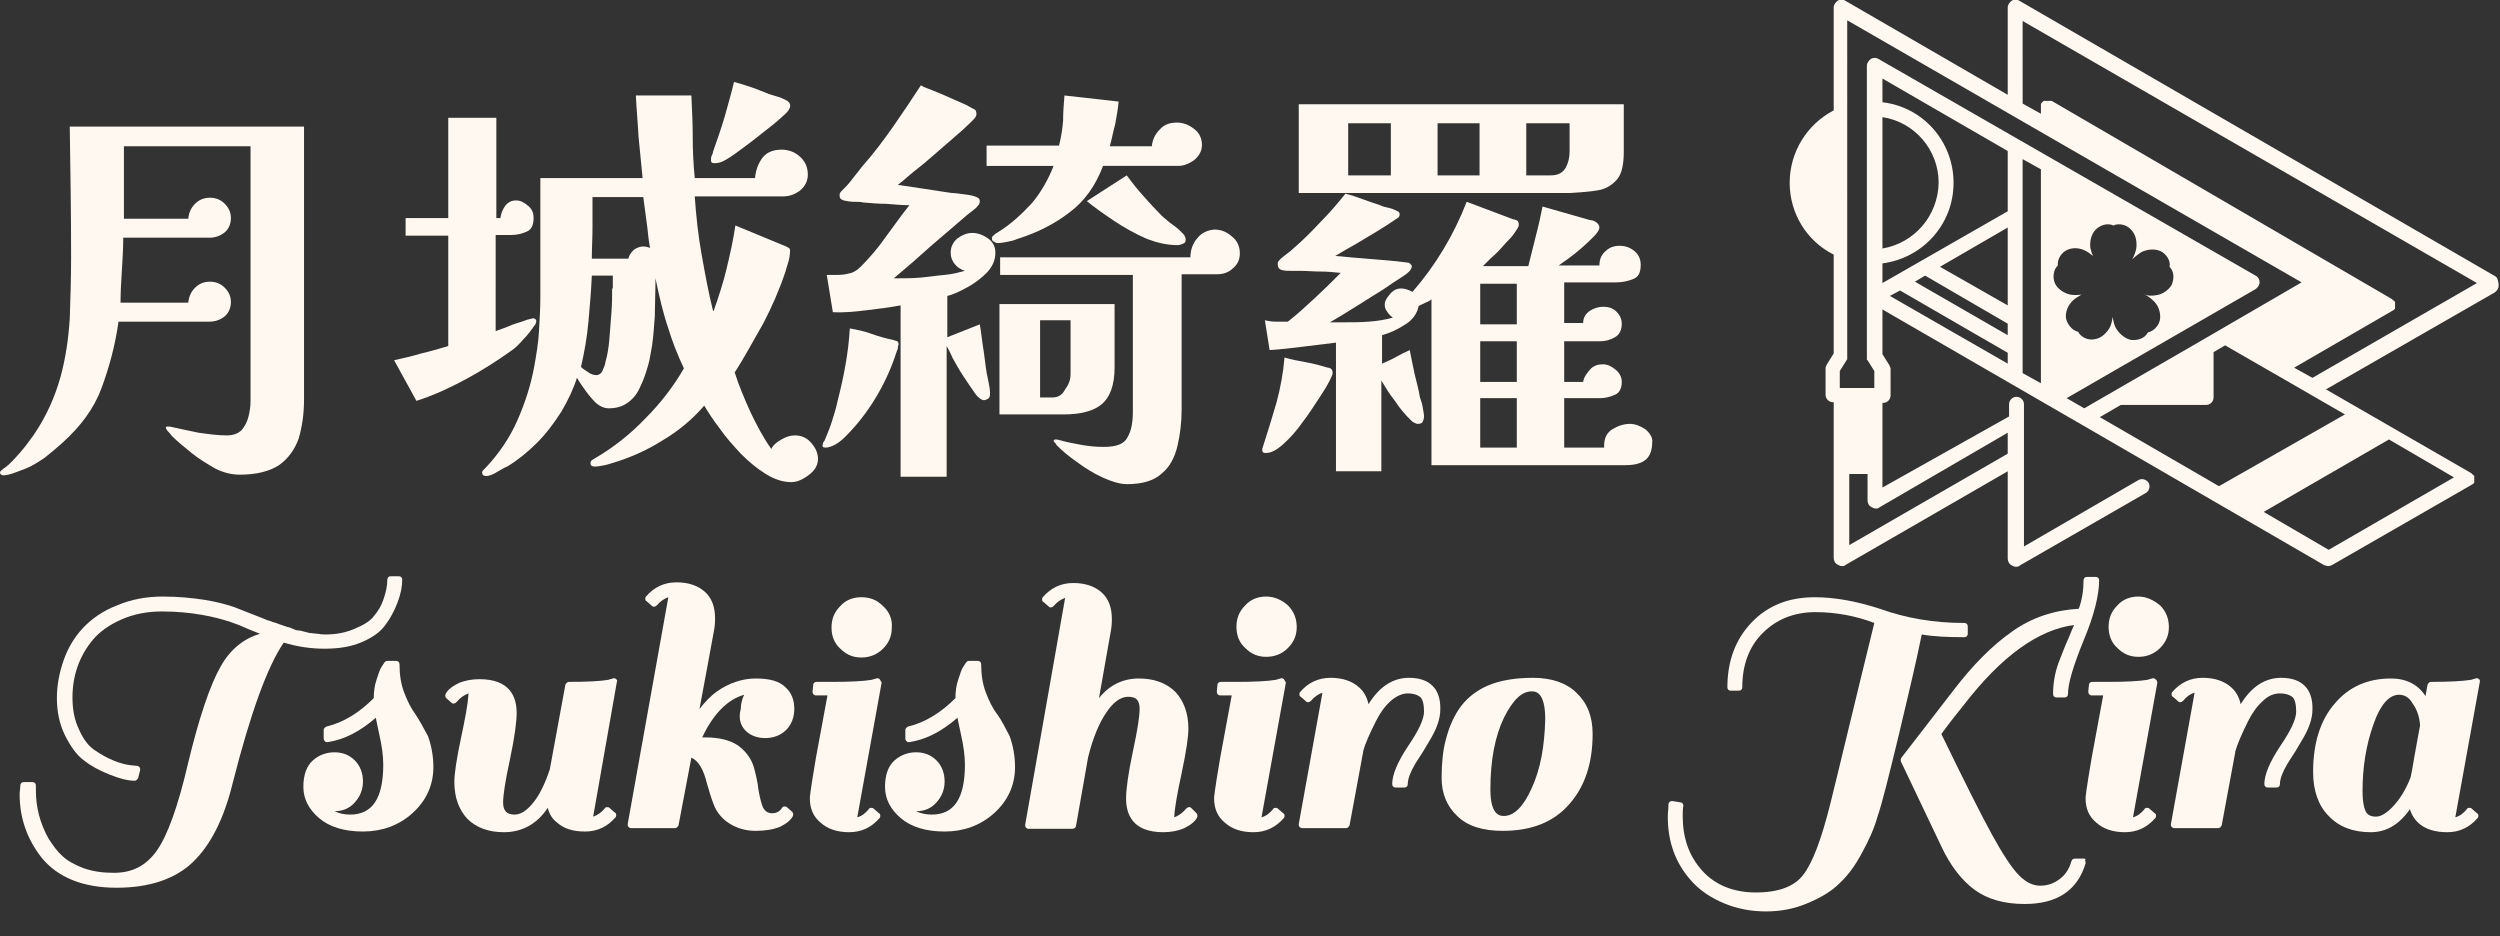 <?xml version="1.0" encoding="utf-8"?>
<!-- Generator: Adobe Illustrator 27.0.0, SVG Export Plug-In . SVG Version: 6.00 Build 0)  -->
<svg version="1.1" id="_图层_2" xmlns="http://www.w3.org/2000/svg" xmlns:xlink="http://www.w3.org/1999/xlink" x="0px" y="0px"
	 viewBox="0 0 369.2 138.3" style="enable-background:new 0 0 369.2 138.3;" xml:space="preserve">
<rect x="0" y="0" width="369.2" height="138.3" fill="#333333" stroke="none"/>
<style type="text/css">
	.st0{fill:#FFF8F0;}
</style>
<g>
	<path class="st0" d="M368.5,40.8L368.5,40.8L298.2,0.1c-0.3-0.2-0.8-0.2-1.1,0c-0.3,0.2-0.6,0.6-0.6,1V14L272.5,0.1
		c-0.3-0.2-0.8-0.2-1.1,0c-0.3,0.2-0.6,0.6-0.6,1v15.2c-4,2.1-6.5,6.2-6.5,10.7s2.5,8.6,6.5,10.6v14.6l-1,1.6
		c-0.1,0.2-0.2,0.4-0.2,0.6v3.9c0,0.6,0.5,1.1,1.1,1.1h0.1v23c0,0.4,0.2,0.8,0.6,1c0.2,0.1,0.4,0.2,0.6,0.2s0.4,0,0.6-0.2l23.9-13.8
		v12.9c0,0.4,0.2,0.8,0.6,1c0.2,0.1,0.4,0.2,0.6,0.2s0.4,0,0.6-0.2l18.6-10.7c0.5-0.3,0.7-1,0.4-1.5c-0.3-0.5-1-0.7-1.5-0.4
		l-16.9,9.8v-21c0-0.6-0.5-1.1-1.1-1.1s-1.1,0.5-1.1,1.1v1.8L278,72V59.5h0.1c0.6,0,1.1-0.5,1.1-1.1v-3.9c0-0.2-0.1-0.4-0.2-0.6
		l-1-1.6v-6.6l29.4,17c0,0,0,0,0,0l35.9,20.8c0,0,0.1,0,0.1,0c0,0,0,0,0,0s0,0,0,0c0.1,0,0.2,0.1,0.4,0.1s0.3,0,0.4-0.1h0
		c0,0,0,0,0,0c0,0,0.1,0,0.1,0l20.7-11.9c0,0,0.1-0.1,0.2-0.1c0,0,0,0,0,0l0.1-0.1c0,0,0,0,0,0c0,0,0-0.1,0.1-0.1c0,0,0,0,0,0
		c0,0,0-0.1,0-0.1c0,0,0-0.1,0-0.1c0,0,0-0.1,0-0.1c0,0,0-0.1,0-0.1v-0.2c0,0,0-0.1,0-0.1c0,0,0-0.1,0-0.1s0-0.1,0-0.1
		c0,0,0-0.1,0-0.1c0,0,0,0,0,0c0,0,0,0,0,0c0,0,0-0.1-0.1-0.1c0,0,0,0-0.1-0.1l-0.1-0.1c0,0-0.1,0-0.1-0.1c0,0,0,0,0,0l-21.5-12.4
		l24.9-14.3c0.3-0.2,0.6-0.6,0.6-1S368.9,41,368.5,40.8z M296.5,63.9V67l-23.4,13.5V70h2.7v3.9c0,0.4,0.2,0.8,0.6,1
		c0.2,0.1,0.4,0.2,0.6,0.2s0.4,0,0.6-0.2L296.5,63.9z M278,41.8v-2.9c6-0.8,10.5-5.8,10.5-11.9c0-6.1-4.5-11.2-10.5-11.9v-3.5
		l18.5,10.7v8.9L278,41.8z M278,36.7V17.3c4.7,0.7,8.3,4.8,8.3,9.7C286.2,31.9,282.7,35.9,278,36.7z M286.5,39.4l10-5.8v11.5v0
		L286.5,39.4z M296.5,47.8v1.7l-13.7-7.9l1.5-0.9L296.5,47.8z M296.5,53.7l-17.4-10l1.5-0.8l15.9,9.2L296.5,53.7L296.5,53.7z
		 M301.4,56.6L301.4,56.6l-2.7-1.5V23.5l2.7,1.5V56.6z M307.4,43.5c-0.6,0.1-1.2,0.1-1.7,0c-0.9-0.2-1.8-0.8-2.2-1.6
		c-0.4-0.9-0.3-2,0.4-2.7c-0.1-0.9,0.5-1.9,1.4-2.3c0.9-0.4,1.9-0.3,2.8,0.2c0.4,0.2,0.7,0.5,1,0.7c-0.2-0.4-0.3-0.8-0.4-1.2
		c-0.1-0.9,0.1-2,0.8-2.7c0.7-0.7,1.8-1,2.6-0.6c0.8-0.4,2-0.1,2.6,0.6c0.7,0.7,0.9,1.7,0.8,2.7c-0.1,0.6-0.3,1.1-0.6,1.7
		c0.4-0.4,0.9-0.8,1.4-1.1c0.9-0.4,1.9-0.5,2.8-0.1c0.8,0.4,1.5,1.4,1.3,2.3c0.7,0.7,0.7,1.8,0.3,2.7c-0.5,0.8-1.4,1.4-2.3,1.5
		c-0.6,0.1-1.2,0.1-1.7-0.1c0.5,0.2,1,0.6,1.4,1c0.7,0.7,1,1.7,0.9,2.6c-0.1,0.9-0.9,1.8-1.8,2c-0.5,0.9-1.5,1.2-2.5,1.1
		c-0.9-0.2-1.7-0.9-2.2-1.7c-0.3-0.5-0.4-1.1-0.5-1.7c-0.1,0.6-0.2,1.2-0.5,1.7c-0.5,0.8-1.3,1.5-2.2,1.6c-0.9,0.2-2-0.3-2.4-1.1
		c-0.9-0.2-1.6-1.1-1.8-2c-0.1-1,0.3-1.9,1-2.6v0C306.4,44.1,306.9,43.8,307.4,43.5z M305.2,58.8L305.2,58.8l27.9-16.1
		c0.3-0.2,0.6-0.6,0.6-1c0-0.4-0.2-0.8-0.6-1L277.4,8.7c-0.3-0.2-0.8-0.2-1.1,0c-0.3,0.2-0.6,0.6-0.6,1v42.9v0.1c0,0,0,0.1,0,0.2
		c0,0,0,0.1,0,0.1c0,0,0,0.1,0,0.1c0,0,0,0.1,0.1,0.1c0,0,0,0,0,0l1,1.6v2.5h-5.1v-2.5l1-1.6l0,0c0,0,0-0.1,0.1-0.1c0,0,0-0.1,0-0.1
		c0,0,0-0.1,0-0.1c0,0,0-0.1,0-0.2v-0.1V3l67.1,38.7l-14.8,8.6h0l-17.3,10L305.2,58.8z M362.4,70.5l-18.5,10.7l-9.6-5.6l18.5-10.7
		L362.4,70.5z M346.3,61.2L346.3,61.2l-18.6,10.6l-17.6-10.2l3.1-1.8h12.6c0.6,0,1.1-0.5,1.1-1.1V52l1.7-1l7.3,4.2L346.3,61.2z
		 M341.5,55.8L341.5,55.8l-2.7-1.5l14.5-8.4c0,0,0.1-0.1,0.2-0.1c0,0,0,0,0,0c0,0,0.1-0.1,0.1-0.1c0,0,0,0,0,0c0,0,0-0.1,0.1-0.1
		c0,0,0,0,0,0c0,0,0-0.1,0-0.1c0,0,0-0.1,0-0.1c0,0,0-0.1,0-0.1c0,0,0-0.1,0-0.1v-0.2c0,0,0-0.1,0-0.1c0,0,0-0.1,0-0.1
		c0,0,0-0.1,0-0.1c0,0,0-0.1,0-0.1c0,0,0,0,0,0c0,0,0,0,0,0c0,0,0-0.1-0.1-0.1c0,0,0,0-0.1-0.1c0,0,0,0-0.1-0.1c0,0-0.1,0-0.1-0.1
		c0,0,0,0,0,0L303,14.9c0,0,0,0-0.1,0c0,0-0.1,0-0.1,0c0,0-0.1,0-0.1,0s-0.1,0-0.1,0h-0.3c0,0-0.1,0-0.1,0c0,0-0.1,0-0.1,0
		s-0.1,0-0.1,0c0,0-0.1,0-0.1,0c0,0-0.1,0-0.1,0c0,0,0,0-0.1,0.1c0,0,0,0-0.1,0.1c0,0,0,0-0.1,0.1c0,0,0,0.1-0.1,0.1l0,0
		c0,0,0,0,0,0.1c0,0,0,0.1,0,0.1c0,0,0,0.1,0,0.1c0,0,0,0.1,0,0.1v1.1l-2.7-1.5V3.1l67.1,38.7L341.5,55.8z"/>
	<path class="st0" d="M6.6,67.6c0.9-0.7,1.7-1.4,2.5-2.1c2.8-2.5,4.8-5.2,5.9-8.2c1.1-3,2-6.2,2.5-9.8H31c0.8,0,1.6-0.3,2.2-0.8
		c0.6-0.5,0.9-1.3,0.9-2.1c0-0.8-0.3-1.5-0.9-2.1s-1.3-0.9-2.2-0.9c-0.9,0-1.6,0.3-2.2,0.9c-0.6,0.6-0.9,1.3-1,2.2h-10
		c0-1.6,0.1-3.2,0.2-4.8c0.1-1.6,0.2-3.2,0.2-4.8H31c0.8,0,1.6-0.3,2.2-0.8c0.6-0.5,0.9-1.3,0.9-2.1c0-0.8-0.3-1.5-0.9-2.1
		c-0.6-0.6-1.3-0.9-2.2-0.9c-0.9,0-1.6,0.3-2.2,0.9c-0.6,0.6-0.9,1.3-1,2.2h-9.5V21.6H37c0,6.2,0,12.5,0,18.8c0,6.3,0,12.5,0,18.8
		c0,0.8-0.1,1.5-0.3,2.3c-0.2,0.8-0.5,1.4-1,2c-0.5,0.5-1.2,0.8-2.2,0.8c-1.4,0-2.8-0.2-4.2-0.4c-1.5-0.3-2.8-0.6-4.2-0.9
		c0,0-0.1,0-0.2,0s-0.2,0-0.2,0c-0.1,0-0.2,0-0.2,0.1c0,0.2,0.1,0.4,0.4,0.7c0.3,0.3,0.4,0.5,0.5,0.6c0.8,0.8,1.8,1.6,2.9,2.5
		c1.1,0.9,2.3,1.6,3.5,2.3c1.2,0.6,2.4,0.9,3.6,0.9c2.5,0,4.4-0.5,5.8-1.4c1.4-1,2.3-2.3,2.9-3.9c0.5-1.7,0.8-3.6,0.8-5.8V18.7H10.3
		c0.1,6.4,0.2,12.8,0.2,19.2c0,3.2-0.1,6.2-0.2,9.2c-0.2,3-0.6,5.8-1.4,8.7c-0.8,2.8-2,5.6-3.9,8.4c-0.6,0.8-1.2,1.7-2,2.6
		c-0.8,0.9-1.5,1.7-2.3,2.3c-0.1,0-0.2,0.1-0.4,0.3C0.1,69.5,0,69.7,0,69.8c0,0.2,0.2,0.4,0.5,0.4s0.9-0.1,1.7-0.4
		c0.8-0.3,1.3-0.5,1.6-0.6C4.8,68.8,5.7,68.2,6.6,67.6z"/>
	<path class="st0" d="M120.8,67.8L120.8,67.8c0-0.8-0.3-1.6-1-2.4s-1.5-1.1-2.4-1.1c-0.7,0-1.3,0.2-2,0.6c-0.7,0.4-1.2,0.8-1.5,1.4
		c-1.2-1.7-2.2-3.6-3.1-5.5c-0.9-2-1.7-3.9-2.3-5.8c1.5-2.3,2.8-4.8,4.2-7.2c1.3-2.5,2.4-5,3.3-7.7c0.2-0.8,0.5-1.5,0.6-2.2
		c0.1-0.7,0.1-1.1,0-1.2c-0.1-0.1-0.3-0.2-0.5-0.3l-7.5-3.1c-0.3,2.1-0.8,4.3-1.3,6.4c-0.5,2.1-1.2,4.2-1.9,6.2h-0.1
		c-0.7-2.8-1.2-5.6-1.7-8.4c-0.5-2.8-0.8-5.6-1-8.5h13.1c0.9,0,1.7-0.3,2.5-0.9c0.7-0.6,1.1-1.4,1.1-2.3c0-1.1-0.4-2-1.2-2.7
		c-0.8-0.7-1.7-1-2.7-1c-1.2,0-2.2,0.4-2.8,1.2s-1,1.8-1.1,3h-8.9c-0.2-2-0.3-4.1-0.3-6.1c0-2-0.1-4.1-0.2-6.1h-8.2
		c0.1,2,0.3,4.1,0.4,6.1c0.2,2,0.4,4,0.6,6.1H79.8c0,2.9,0,5.8,0,8.7c0,2.9,0,5.8,0,8.7c0,1.7-0.1,3.5-0.2,5.2
		c-0.1,1.8-0.4,3.5-0.7,5.2c-0.5,2.8-1.4,5.5-2.5,8s-2.7,4.9-4.7,7c-0.1,0.1-0.2,0.2-0.3,0.3c-0.1,0.1-0.2,0.2-0.2,0.4
		c0,0.3,0.2,0.5,0.6,0.5c0.4,0,1-0.2,1.6-0.6c0.7-0.4,1.2-0.7,1.5-0.8c1.5-0.9,3-2.1,4.4-3.5c1.4-1.4,2.5-2.9,3.6-4.6
		c1-1.7,1.8-3.4,2.3-5c0.3,0.5,0.7,1.1,1.2,1.8c0.5,0.7,1,1.3,1.6,1.9c0.6,0.5,1.2,0.8,1.9,0.8c1.2,0,2.1-0.3,2.9-0.9
		s1.4-1.4,1.8-2.4c0.5-1,0.8-2,1.1-3c0.3-1,0.4-2,0.6-3c0.2-1.4,0.3-2.9,0.4-4.3c0-1.4,0.1-3.3,0.1-5.6c0.6,2.9,1.2,5.4,1.9,7.4
		c0.6,2,1.4,4,2.3,5.9c-1.5,2.6-3.4,5.1-5.7,7.4c-2.2,2.3-4.6,4.2-7.3,5.8c-0.2,0.1-0.3,0.2-0.5,0.3s-0.3,0.3-0.3,0.5
		c0,0.3,0.2,0.5,0.6,0.5c0.5,0,1-0.1,1.5-0.2s1-0.3,1.4-0.4c2.6-0.8,5-1.9,7.2-3.3c2.2-1.3,4.3-3,6.1-5.1c0.6,1,1.3,2.1,2.3,3.4
		c0.9,1.3,2,2.5,3.1,3.7c1.2,1.2,2.4,2.2,3.7,3c1.3,0.8,2.5,1.2,3.8,1.2c0.8,0,1.7-0.4,2.6-1.1C120.3,69.5,120.8,68.7,120.8,67.8z
		 M90.4,42.6c0,1,0,2.2-0.1,3.5c-0.1,1.3-0.2,2.6-0.3,3.9c-0.1,1.3-0.3,2.5-0.6,3.5c0,0.3-0.2,0.7-0.4,1.2c-0.2,0.5-0.6,0.7-0.9,0.7
		s-0.8-0.1-1.2-0.4c-0.4-0.3-0.8-0.5-1.1-0.8c0.5-2.2,0.9-4.4,1.1-6.7c0.2-2.2,0.4-4.5,0.5-6.8h3.1V42.6z M95,36.4
		c-0.5,0-1,0.2-1.4,0.5c-0.4,0.4-0.7,0.8-0.8,1.3l0,0h-5.4c0-1.5,0.1-3,0.1-4.5v-4.6H95l0.6,4.5c0.1,1,0.2,2,0.4,3
		C95.7,36.5,95.3,36.4,95,36.4z"/>
	<path class="st0" d="M105.5,24.1c0.5,0,0.9-0.1,1.3-0.3c0.4-0.2,1.1-0.6,1.9-1.2c0.8-0.6,1.8-1.3,2.8-2.1c1-0.8,1.9-1.5,2.8-2.2
		c0.8-0.7,1.4-1.2,1.8-1.6c0.4-0.4,0.6-0.8,0.6-1.1l0,0c0-0.3-0.2-0.6-0.6-0.8c-0.4-0.2-0.8-0.4-1.2-0.5s-0.9-0.3-1.3-0.4
		c-0.8-0.3-1.7-0.7-2.6-1c-0.9-0.3-1.8-0.6-2.6-0.8c-0.4,1.7-0.9,3.4-1.4,5.2c-0.5,1.7-1.1,3.4-1.7,5.1c0,0.2-0.1,0.4-0.2,0.6
		c-0.1,0.2-0.1,0.4-0.1,0.7c0,0.2,0.1,0.3,0.2,0.4C105.2,24,105.3,24.1,105.5,24.1z"/>
	<path class="st0" d="M62.2,52.2c-1.3,0.4-2.7,0.7-4,1l3.3,6c2.5-0.8,4.9-1.9,7.3-3.2c2.4-1.3,4.6-2.7,6.7-4.2
		c0.6-0.4,1.2-1,1.8-1.7c0.7-0.7,1.2-1.4,1.6-2c0.1-0.1,0.2-0.2,0.2-0.3c0.1-0.2,0.1-0.3,0.1-0.4l0,0c0-0.2-0.2-0.4-0.5-0.4
		c0,0-0.3,0.1-0.8,0.2c-0.5,0.2-1.1,0.4-1.8,0.6c-0.6,0.2-1.2,0.5-1.8,0.7c-0.5,0.2-0.9,0.3-1.1,0.4V34.7h2.3c0.9,0,1.6-0.2,2.3-0.5
		c0.7-0.3,1-1,1-2c0-0.7-0.2-1.3-0.8-1.8s-1.1-0.8-1.8-0.8c-0.7,0-1.2,0.3-1.6,0.8c-0.4,0.6-0.6,1.1-0.7,1.8h-0.6V17.4h-7.1v14.8
		h-6.3v2.6h6.3v16.3C64.9,51.5,63.5,51.9,62.2,52.2z"/>
	<path class="st0" d="M121.9,66.1c0.6,0,1.3-0.3,2-0.8s1.2-1.1,1.6-1.5c1.6-1.7,3-3.6,4.2-5.7c1.2-2.1,2.1-4.2,2.8-6.4
		c0.1-0.1,0.1-0.3,0.1-0.4c0-0.2,0.1-0.3,0.1-0.4h0c0-0.3-0.1-0.5-0.2-0.5c-0.2-0.1-0.4-0.1-0.6-0.2c-1-0.2-2.1-0.5-3.2-0.9
		c-1.1-0.4-2.1-0.6-3.2-0.8c-0.2,3.6-0.9,7.2-1.8,10.7c-0.2,1-0.5,1.9-0.8,2.9c-0.3,1-0.7,1.9-1.1,2.9c0,0-0.1,0.2-0.2,0.3
		c-0.1,0.2-0.1,0.3-0.1,0.4C121.4,65.9,121.5,66.1,121.9,66.1z"/>
	<path class="st0" d="M128.1,45.8c1.6-0.2,3.3-0.4,4.9-0.7v25.3h6.8V51.1c0.2,0.3,0.5,0.9,0.9,1.8c0.5,0.9,1,1.8,1.6,2.7
		c0.6,0.9,1.2,1.8,1.7,2.5c0.5,0.7,1,1,1.3,1c0.2,0,0.4-0.1,0.6-0.2s0.3-0.4,0.3-0.6V58c0-0.5-0.1-1-0.2-1.5c-0.1-0.5-0.2-1-0.3-1.5
		c-0.2-1.2-0.3-2.4-0.5-3.6c-0.2-1.2-0.3-2.4-0.5-3.5l-4.8,1.9v-6.1c0.9-0.2,1.9-0.7,3-1.3c1.1-0.6,2-1.3,2.9-2.2
		c0.8-0.9,1.2-1.8,1.2-2.9c0-0.9-0.4-1.6-1.1-2.1c-0.7-0.5-1.5-0.8-2.3-0.8c-0.8,0-1.5,0.3-2.2,0.8c-0.7,0.6-1,1.3-1,2.1
		c0,0.7,0.2,1.2,0.6,1.7c0.4,0.5,0.9,0.8,1.5,1c-0.8,0.2-1.8,0.5-3,0.6s-2.4,0.3-3.6,0.4s-2.3,0.1-3.1,0.1h-0.8
		c0.9-0.8,1.8-1.5,2.7-2.3c0.9-0.8,1.8-1.6,2.7-2.4l4.9-4.2c0.3-0.3,0.7-0.6,1.1-0.9c0.4-0.3,0.8-0.6,1-0.9c0.2-0.2,0.3-0.4,0.3-0.7
		c0-0.3-0.2-0.5-0.5-0.6c-0.4-0.2-1-0.3-1.8-0.4c-0.8-0.1-1.4-0.2-1.9-0.2c-1.3-0.2-2.6-0.4-3.9-0.6c-1.3-0.2-2.7-0.4-4-0.6
		c0.4-0.3,1-0.8,1.8-1.5c0.8-0.7,1.8-1.4,2.8-2.3c1-0.9,2-1.7,3-2.6c1-0.9,1.9-1.6,2.6-2.3c0.7-0.7,1.2-1.1,1.3-1.4
		c0.1-0.1,0.1-0.3,0.1-0.4c0-0.3-0.1-0.5-0.2-0.6c-0.2-0.1-0.6-0.3-1.3-0.7c-0.7-0.3-1.6-0.7-2.5-1.1c-0.9-0.4-1.8-0.8-2.6-1.1
		c-0.8-0.3-1.3-0.5-1.6-0.7c-1.3,2-2.7,4.1-4.1,6.1s-2.9,4-4.5,5.8c-0.5,0.6-1,1.3-1.5,1.9c-0.5,0.7-1.1,1.3-1.7,1.9
		c-0.1,0.1-0.2,0.3-0.2,0.4c0,0.3,0,0.5,0.1,0.6c0.1,0.1,0.2,0.2,0.5,0.3c0.5,0.1,1,0.2,1.5,0.2s1,0,1.4,0.1
		c1.1,0.1,2.3,0.2,3.4,0.2c1.2,0.1,2.3,0.2,3.4,0.2c-1.2,1.5-2.3,3.1-3.5,4.7c-1.1,1.6-2.4,3.1-3.7,4.4c-0.5,0.5-1.1,0.9-1.8,1
		c-0.7,0.2-1.3,0.2-2,0.2c-0.2,0-0.4,0-0.6,0c-0.2,0-0.4,0-0.6,0l0.9,5.5C124.8,46.2,126.5,46,128.1,45.8z"/>
	<polygon class="st0" points="177.4,21.2 177.4,21.2 177.4,21.2 	"/>
	<path class="st0" d="M173.9,36.2c0.3,0,0.5-0.1,0.8-0.2s0.4-0.3,0.4-0.6l0,0c0-0.3-0.1-0.5-0.3-0.8c-0.5-0.5-1-1-1.6-1.4
		c-0.6-0.4-1.1-0.9-1.6-1.3c-0.9-0.9-1.8-1.9-2.7-2.9c-0.9-1-1.7-2-2.5-3.1l-5.9,3.8c1.1,0.9,2.5,1.9,4,2.9c1.5,1,3.1,1.9,4.7,2.6
		C170.9,35.9,172.5,36.2,173.9,36.2z"/>
	<path class="st0" d="M162.7,59.7c1.2-1,1.9-2.8,1.9-5.4v-9.4h-17v16.3h9.5C159.6,61.2,161.5,60.7,162.7,59.7z M155.4,58.7h-1.8
		V47.3h4.5v7.9c0,0.8-0.2,1.5-0.8,2.3C156.9,58.3,156.3,58.7,155.4,58.7z"/>
	<path class="st0" d="M146.9,37.2C146.9,37.2,146.9,37.3,146.9,37.2C146.9,37.3,146.9,37.3,146.9,37.2L146.9,37.2z"/>
	<path class="st0" d="M176.8,35.2c-0.7,0.8-1,1.8-1,2.8h-28.1v2.6h19.6v20.2c0,1.5-0.2,2.8-0.8,3.8c-0.5,1-1.7,1.4-3.5,1.4
		c-1.1,0-2.2-0.1-3.3-0.3s-2.2-0.4-3.2-0.7c-0.1,0-0.3-0.1-0.6-0.1c-0.2,0-0.3,0.1-0.3,0.2c0,0.1,0.1,0.2,0.2,0.3
		c0.1,0.1,0.2,0.2,0.2,0.3c0.8,0.8,1.7,1.6,3,2.5c1.2,0.9,2.5,1.7,3.8,2.3c1.3,0.6,2.6,1,3.6,1c2.3,0,4-0.5,5.2-1.6
		c1.2-1,1.9-2.4,2.3-4.1c0.4-1.7,0.6-3.5,0.6-5.3v-20h5.3c0.9,0,1.7-0.3,2.3-0.9c0.7-0.6,1-1.3,1-2.2l0,0c0-1-0.4-1.9-1.2-2.5
		c-0.8-0.7-1.6-1-2.6-1C178.3,34,177.4,34.4,176.8,35.2z"/>
	<path class="st0" d="M152.3,30.1c-1.5,1.6-3.1,3.1-5.1,4.3c-0.2,0.1-0.3,0.2-0.5,0.4c-0.2,0.1-0.2,0.3-0.2,0.5
		c0,0.2,0.1,0.3,0.3,0.4c0.2,0.1,0.3,0.2,0.5,0.2c0.5,0,1-0.1,1.5-0.2c0.5-0.1,1-0.2,1.4-0.4c2.9-0.9,5.5-2.2,7.7-3.9
		c2.3-1.7,3.9-4,5-6.9h11.1c0.8,0,1.6-0.3,2.4-0.9c0.7-0.6,1.1-1.3,1.1-2.2c0-1-0.4-1.8-1.2-2.4c-0.8-0.6-1.6-0.9-2.5-0.9
		c-1,0-1.9,0.3-2.5,1c-0.7,0.7-1.1,1.5-1.2,2.5h-6.2c0.3-1.1,0.5-2.2,0.8-3.3c0.2-1.1,0.4-2.2,0.5-3.3l-8-0.9
		c-0.1,1.2-0.2,2.5-0.2,3.7c-0.1,1.3-0.3,2.5-0.6,3.7h-10.7v3h9.9C154.8,26.5,153.7,28.5,152.3,30.1z"/>
	<path class="st0" d="M236,28.1c1.2-0.2,2.1-0.8,2.8-1.6c0.7-0.8,1-2.2,1-4.1v-7h-48v13.1h40.1C233.5,28.4,234.9,28.3,236,28.1z
		 M205.4,25.9h-6.3v-7.7h6.3V25.9z M218.5,25.9h-6.2v-7.7h6.2V25.9z M231.8,22.3c0,1-0.2,1.8-0.6,2.5c-0.4,0.7-1.1,1.1-2.2,1.1h-3.6
		v-7.7h6.4V22.3z"/>
	<path class="st0" d="M243,63.4c-0.8-0.5-1.5-0.8-2.3-0.8c-0.9,0-1.8,0.3-2.6,0.8c-0.8,0.5-1.2,1.3-1.2,2.4c0,0.1,0,0.1,0,0.1
		c0,0,0,0.1,0,0.2H231v-7.3h5.3c0.8,0,1.5-0.2,2.2-0.5c0.7-0.3,1-1,1-1.9c0-0.7-0.3-1.3-0.9-1.8c-0.6-0.5-1.2-0.8-1.9-0.8
		c-0.7,0-1.4,0.2-1.9,0.8s-0.9,1.1-1,1.8H231v-6h5.3c0.8,0,1.5-0.2,2.2-0.6c0.7-0.4,1-1.1,1-2c0-0.7-0.3-1.3-0.8-1.8
		c-0.5-0.5-1.2-0.7-1.9-0.7c-0.7,0-1.4,0.2-2,0.6c-0.6,0.4-1,1-1,1.8H231v-6h7.7c0.9,0,1.8-0.2,2.5-0.5c0.8-0.3,1.1-1,1.1-2.1
		c0-0.8-0.3-1.5-0.9-2c-0.6-0.5-1.3-0.8-2.2-0.8c-0.8,0-1.5,0.2-2.1,0.8c-0.6,0.5-0.9,1.2-0.9,2.1h-6c0.3-0.2,0.8-0.6,1.4-1
		c0.7-0.5,1.3-1,2-1.6s1.3-1.2,1.8-1.7c0.5-0.5,0.8-1,0.8-1.3c0-0.3-0.2-0.6-0.5-0.8s-0.6-0.3-0.9-0.3l-7-2c-0.3,1.5-0.6,2.9-1,4.4
		s-0.7,2.9-1.1,4.4h-6.7c0.2-0.2,0.6-0.6,1.2-1.2c0.6-0.5,1.2-1.1,1.8-1.8c0.6-0.7,1.2-1.2,1.6-1.8s0.7-1,0.7-1.3
		c0-0.3-0.1-0.5-0.2-0.6c-0.2-0.1-0.4-0.2-0.6-0.2l-6.9-2.6c-1.9,4.9-4.6,9.4-8,13.3c-0.6-0.3-1.1-0.5-1.7-0.5
		c-0.5,0-1.1,0.2-1.6,0.8s-0.8,1-0.8,1.6c0,0.4,0.1,0.7,0.4,1.1c0.2,0.3,0.5,0.6,0.8,0.8c-1,0.3-2.2,0.5-3.5,0.6
		c-1.3,0.1-2.5,0.1-3.6,0.1h-2.2c0.3-0.2,0.9-0.5,1.7-1c0.8-0.5,1.8-1.1,2.9-1.8s2.2-1.4,3.2-2c1-0.7,1.9-1.3,2.7-1.8
		s1.1-0.8,1.2-0.9c0.2-0.2,0.4-0.5,0.4-0.8c0-0.1-0.1-0.2-0.2-0.3c-0.1-0.1-0.2-0.2-0.3-0.2c-0.1,0-0.6-0.1-1.6-0.2
		c-1-0.1-2.1-0.2-3.4-0.3c-1.3-0.1-2.5-0.2-3.6-0.3c-1.1-0.1-1.9-0.2-2.2-0.2c1-0.6,2-1.2,3.1-1.8c1-0.6,2-1.2,3-1.8
		c0.5-0.3,1.1-0.7,1.6-1c0.5-0.3,1-0.7,1.5-1c0.2-0.1,0.3-0.3,0.3-0.6c0-0.2-0.1-0.3-0.3-0.4c-0.4-0.2-0.8-0.4-1.3-0.5
		s-0.9-0.2-1.3-0.4c-0.9-0.3-1.8-0.6-2.6-0.9c-0.8-0.3-1.7-0.6-2.5-0.8c-1.2,1.5-2.4,2.9-3.7,4.2c-1.3,1.4-2.6,2.7-4,3.9
		c-0.3,0.3-0.7,0.6-1.1,0.9c-0.4,0.3-0.8,0.6-1.1,1c-0.1,0.1-0.1,0.2-0.1,0.4c0,0.5,0.2,0.8,0.7,0.9c0.4,0.1,0.8,0.1,1.3,0.1
		c0.5,0,0.9,0,1.3,0c1,0,2,0.1,3,0.1c1,0,2,0.1,3,0.2c-1.3,1.3-2.5,2.5-3.8,3.7c-1.3,1.2-2.6,2.4-4,3.5h-0.4c-0.5,0-1,0-1.5,0
		c-0.5,0-1-0.1-1.5-0.2l0.7,4.4c1.6-0.1,3.3-0.3,4.9-0.5c1.7-0.2,3.3-0.4,4.9-0.6v19h6.7V56.2c0.6,1,1.2,2,2,3
		c0.7,1.1,1.5,2,2.3,2.8c0.2,0.2,0.3,0.3,0.5,0.4c0.2,0.1,0.4,0.2,0.6,0.2c0.3,0,0.6-0.1,0.7-0.3s0.2-0.5,0.2-0.8s-0.1-0.8-0.2-1.4
		s-0.3-1.1-0.4-1.4c-0.2-1.2-0.5-2.3-0.8-3.5c-0.2-1.1-0.5-2.3-0.7-3.5c-0.7,0.3-1.3,0.6-2,1s-1.4,0.7-2.1,1v-4.2
		c1.1-0.3,2.2-0.8,3.3-1.5c1.2-0.7,1.9-1.7,2.1-2.8c0.3-0.2,0.7-0.3,1-0.5c0.3-0.1,0.7-0.3,0.9-0.5v6c0,3,0,6.1,0,9.2
		c0,3.1,0,6.2,0,9.3h28.6c1.2,0,2.2-0.2,2.9-0.7s1.1-1.4,1.1-2.7h0C244.1,64.7,243.7,64,243,63.4z M224,66.1h-5.4v-7.3h5.4V66.1z
		 M224,56.4h-5.4v-6h5.4V56.4z M224,47.9h-5.4v-6h5.4V47.9z"/>
	<path class="st0" d="M186.9,66.9c0.8,0,1.6-0.4,2.6-1.3s2-2,2.9-3.3c1-1.3,1.8-2.6,2.6-3.8c0.8-1.2,1.3-2.1,1.6-2.8
		c0.1-0.2,0.2-0.4,0.2-0.7l0,0c0-0.2-0.1-0.4-0.2-0.5c-0.1-0.1-0.3-0.2-0.5-0.2c-1-0.3-2.1-0.6-3.2-0.8s-2.2-0.4-3.2-0.7
		c-0.2,2.3-0.6,4.5-1.2,6.7c-0.6,2.1-1.3,4.3-2,6.5c0,0.1-0.1,0.2-0.1,0.4C186.4,66.8,186.6,66.9,186.9,66.9z"/>
	<path class="st0" d="M53.5,94.8c1.6-0.7,2.7-1.5,3.4-2.5c0.7-0.9,1.3-2,1.8-3.3c0.5-1.3,0.7-2.4,0.7-3.4c0-0.3-0.2-0.5-0.5-0.5
		h-1.2c-0.3,0-0.5,0.2-0.5,0.5c0,0.9-0.2,1.9-0.6,3c-0.3,0.9-0.8,1.7-1.4,2.4c-0.5,0.7-1.5,1.3-2.7,1.8c-1.3,0.6-2.8,0.9-4.4,0.9
		c-0.3,0-0.7,0-1.1-0.1c-0.4,0-0.8-0.1-1-0.1c-0.3,0-0.6-0.1-1-0.2c-0.4-0.1-0.7-0.2-1-0.2c-0.2,0-0.5-0.1-0.9-0.3
		c-0.4-0.2-0.8-0.2-0.9-0.3c-0.1,0-0.3-0.1-0.9-0.3c-0.5-0.2-0.8-0.3-0.9-0.3c-0.1,0-0.4-0.2-0.9-0.3c-0.5-0.2-1.2-0.5-2-0.8
		c-0.8-0.3-1.8-0.7-2.8-1.1c-1.1-0.4-2.6-0.8-4.4-1.1c-1.9-0.3-4-0.5-6.3-0.5c-2.3,0-4.6,0.4-6.7,1.3c-2.1,0.8-3.8,2-5.1,3.4
		c-1.3,1.4-2.2,3-2.8,4.7c-0.6,1.7-1,3.6-1,5.6c0,2,0.4,3.9,1.2,5.5c0.8,1.6,1.7,2.9,2.8,3.7c1,0.8,2.3,1.5,3.8,2.1
		c1.5,0.6,2.7,0.9,3.7,0.9c0.2,0,0.4-0.2,0.5-0.4l0.3-1.2c0-0.1,0-0.3-0.1-0.4s-0.2-0.2-0.4-0.2l-1-0.1c-1.5-0.2-3.3-0.9-5.2-2.2
		c-0.9-0.6-1.7-1.6-2.3-3c-0.7-1.4-1-3-1-4.8c0-3.2,1-6.1,3-8.5c1-1.2,2.4-2.2,4.2-3c1.8-0.8,3.8-1.2,6-1.2c2.2,0,4.2,0.2,5.9,0.5
		c1.8,0.3,3.1,0.7,4.1,1c0.9,0.3,1.9,0.7,3,1.2c0.5,0.2,1,0.4,1.5,0.6c-2.4,0.7-4.4,2.3-5.8,4.8c-1.6,2.8-3.2,7.6-4.8,14.2
		c-1.5,6.5-3.1,10.9-4.7,13.1c-1.6,2.2-3.6,3.2-6.3,3.2c-1.6,0-3.1-0.2-4.5-0.7c-1.3-0.5-2.4-1.1-3.1-1.8c-0.8-0.7-1.4-1.6-2-2.5
		c-1.3-2.3-1.9-4.7-1.9-7.1V116c0-0.3-0.2-0.5-0.5-0.5H3.5c-0.3,0-0.5,0.2-0.5,0.5c0,0.4-0.1,0.9-0.1,1.3c0,3.5,1.1,6.6,3.2,9.3
		c2.4,3,6.2,4.5,11.1,4.5c4.9,0,8.7-1.3,11.3-3.8c2.6-2.5,4.6-6.4,5.9-11.8c2.6-10.2,5.1-17.1,7.5-20.6c2,0.6,4,0.9,6,0.9
		C50.1,95.8,51.9,95.5,53.5,94.8z"/>
	<path class="st0" d="M61.3,105.4c-0.6-0.8-1.1-1.8-1.6-3.1c-0.5-1.3-0.7-2.7-0.7-4.2c0-0.3-0.2-0.5-0.5-0.5h-1.3
		c-0.2,0-0.3,0.1-0.4,0.2l-0.4,0.6c-0.3,0.4-0.5,1.1-0.8,2c-0.3,0.9-0.4,1.8-0.4,2.7v0c-2.2,2.2-4.5,3.6-7,4.2
		c-0.2,0.1-0.4,0.3-0.4,0.5v1.3c0,0.1,0.1,0.3,0.2,0.4c0.1,0.1,0.3,0.1,0.4,0.1c2.6-0.4,4.9-1.7,7.1-3.6c0.1,0.6,0.3,1.4,0.5,2.4
		c0.4,1.7,0.6,3.3,0.6,4.5c0,5-1.6,7.4-4.9,7.4c-0.9,0-1.7-0.2-2.3-0.5c1.2,0,2.2-0.4,3-1.3c0.8-0.9,1.2-1.9,1.2-3.1
		c0-1.2-0.4-2.3-1.2-3.1c-0.8-0.8-1.8-1.2-3-1.2c-1.2,0-2.3,0.4-3.2,1.2c-0.9,0.8-1.4,2.1-1.4,3.9c0,1.8,0.8,3.3,2.3,4.6
		c1.5,1.3,3.7,2,6.5,2c2.8,0,5.3-0.9,7.3-2.7c2-1.8,3.1-4.1,3.1-6.8c0-1.7-0.3-3.2-0.8-4.6C62.5,107.4,61.9,106.3,61.3,105.4z"/>
	<path class="st0" d="M91,100.3c-0.1-0.1-0.3-0.2-0.5-0.1l-0.7,0.2c-1.2,0.2-3.1,0.3-5.8,0.3c-0.2,0-0.4,0.2-0.5,0.4l-2.3,12.5
		c-0.7,2.1-1.5,3.8-2.5,5c-0.9,1.1-1.8,1.7-2.7,1.7c-1.2,0-1.7-0.6-1.7-1.8c0-1,0.3-3.1,1-6.3c0.7-3.3,1-5.6,1-6.9
		c0-2.3-0.9-5-5.5-5c-1.1,0-2.2,0.2-3.1,0.6c-1,0.5-1.6,1-1.9,1.6c-0.1,0.2,0,0.5,0.1,0.6l0.8,0.7c0.2,0.2,0.5,0.1,0.7-0.1
		c0.6-0.7,1.2-1.1,1.8-1.3c-0.1,1.6-0.5,3.7-1.1,6.5c-0.7,3.3-1,5.4-1,6.6c0,2.3,0.7,4.1,1.9,5.4c1.3,1.3,3.1,2,5.4,2
		c2.7,0,4.9-1.2,6.5-3.6c0.2,0.9,0.7,1.7,1.4,2.2c1,0.9,2.4,1.3,4.1,1.3c1.8,0,3.3-0.7,4.5-2.1c0.1-0.1,0.1-0.2,0.1-0.4
		c0-0.1-0.1-0.3-0.2-0.3l-0.8-0.7c-0.1-0.1-0.2-0.1-0.4-0.1c-0.1,0-0.3,0.1-0.3,0.2c-0.5,0.6-1.1,1-1.7,1.2l3.5-19.9
		C91.2,100.5,91.1,100.4,91,100.3z"/>
	<path class="st0" d="M110.1,107.9c0.7,0.7,1.7,1.1,2.9,1.1c1.2,0,2.3-0.4,3.1-1.2c0.8-0.8,1.2-1.9,1.2-3.1c0-1.3-0.4-2.4-1.3-3.2
		c-0.9-0.9-2.3-1.3-4.4-1.3c-2,0-4,0.7-5.7,1.9c-1,0.7-1.8,1.6-2.6,2.6c0.8-4.2,1.5-8.1,2.2-11.9c0.1-0.7,0.1-1.2,0.1-1.5
		c0-1.7-0.5-3-1.5-3.9c-1-0.9-2.4-1.4-4.2-1.4c-1.8,0-3.3,0.7-4.5,2.1c-0.1,0.1-0.1,0.2-0.1,0.4c0,0.1,0.1,0.3,0.2,0.3l0.8,0.7
		c0.2,0.2,0.5,0.1,0.7-0.1c0.5-0.6,1.1-1,1.7-1.2l-6,33.5c0,0.1,0,0.3,0.1,0.4c0.1,0.1,0.2,0.2,0.4,0.2h6.5c0.2,0,0.4-0.2,0.5-0.4
		l1.9-10c1,0.4,1.8,1.7,2.3,3.8c0.3,1,0.6,2.1,1,3.1c0.4,1.1,1.2,2.1,2.3,2.8c1.1,0.7,2.4,1.1,3.9,1.1c1.4,0,2.6-0.2,3.6-0.6
		c1-0.5,1.6-1,1.9-1.6c0.1-0.2,0-0.5-0.1-0.6l-0.8-0.7c-0.1-0.1-0.2-0.1-0.4-0.1c-0.1,0-0.3,0.1-0.3,0.2c-0.4,0.6-0.9,0.8-1.5,0.8
		c-0.6,0-1-0.3-1.3-0.8c-0.3-0.7-0.5-1.6-0.7-2.7c-0.1-1.1-0.4-2.3-0.7-3.4c-0.4-1.2-1.1-2.2-2.3-3.1c-1.2-0.8-2.8-1.2-4.8-1.2
		c-0.2,0-0.3,0-0.5,0c1.6-3.4,3.7-5.6,6.2-6.3c-0.3,0.6-0.5,1.3-0.5,2.1C109,106.1,109.4,107.2,110.1,107.9z"/>
	<path class="st0" d="M129.9,100.3c-0.1-0.1-0.3-0.2-0.5-0.1l-0.7,0.2c-1.2,0.2-3.2,0.3-5.8,0.3h-2.3c-0.3,0-0.5,0.2-0.5,0.4l-0.1,1
		c0,0.1,0,0.3,0.1,0.4c0.1,0.1,0.2,0.2,0.4,0.2h1.7l-1.7,9.2c-0.9,5.3-0.9,5.8-0.9,6c0,1.5,0.5,2.7,1.6,3.6c1,0.9,2.4,1.4,4.2,1.4
		c1.8,0,3.3-0.7,4.5-2.1c0.1-0.1,0.1-0.2,0.1-0.4c0-0.1-0.1-0.3-0.2-0.3l-0.8-0.7c-0.1-0.1-0.2-0.1-0.4-0.1c-0.1,0-0.3,0.1-0.3,0.2
		c-0.5,0.6-1,1-1.7,1.2l3.6-19.9C130,100.5,130,100.4,129.9,100.3z"/>
	<path class="st0" d="M130.4,89.5c-0.9-0.9-1.9-1.3-3.2-1.3c-1.2,0-2.3,0.4-3.1,1.3c-0.9,0.9-1.3,1.9-1.3,3.2c0,1.2,0.4,2.3,1.3,3.1
		c0.9,0.9,1.9,1.3,3.1,1.3c1.2,0,2.3-0.4,3.2-1.3c0.9-0.9,1.3-1.9,1.3-3.1C131.8,91.4,131.3,90.3,130.4,89.5z"/>
	<path class="st0" d="M147.2,105.4c-0.6-0.8-1.1-1.8-1.6-3.1c-0.5-1.3-0.7-2.7-0.7-4.2c0-0.3-0.2-0.5-0.5-0.5h-1.3
		c-0.2,0-0.3,0.1-0.4,0.2l-0.4,0.6c-0.3,0.4-0.5,1.1-0.8,2c-0.3,0.9-0.4,1.8-0.4,2.7v0c-2.2,2.2-4.5,3.6-7,4.2
		c-0.2,0.1-0.4,0.3-0.4,0.5v1.3c0,0.1,0.1,0.3,0.2,0.4c0.1,0.1,0.3,0.1,0.4,0.1c2.6-0.4,4.9-1.7,7.1-3.6c0.1,0.6,0.3,1.4,0.5,2.4
		c0.4,1.7,0.6,3.3,0.6,4.5c0,5-1.6,7.4-4.9,7.4c-0.9,0-1.7-0.2-2.3-0.5c1.2,0,2.2-0.4,3-1.3c0.8-0.9,1.2-1.9,1.2-3.1
		c0-1.2-0.4-2.3-1.2-3.1c-0.8-0.8-1.8-1.2-3-1.2c-1.2,0-2.3,0.4-3.2,1.2c-0.9,0.8-1.4,2.1-1.4,3.9c0,1.8,0.8,3.3,2.3,4.6
		c1.5,1.3,3.7,2,6.5,2c2.8,0,5.3-0.9,7.3-2.7c2-1.8,3.1-4.1,3.1-6.8c0-1.7-0.3-3.2-0.8-4.6C148.4,107.4,147.9,106.3,147.2,105.4z"/>
	<path class="st0" d="M175.9,119.3c-0.2-0.2-0.5-0.1-0.7,0.1c-0.6,0.7-1.2,1.1-1.8,1.3c0.1-1.6,0.5-3.7,1.1-6.5c0.7-3.3,1-5.4,1-6.6
		c0-2.3-0.7-4.1-1.9-5.4c-1.3-1.3-3.1-2-5.4-2c-2.4,0-4.4,1-5.9,2.9l1.8-10.2c0.1-0.7,0.1-1.2,0.1-1.5c0-1.7-0.5-3-1.5-3.9
		c-1-0.9-2.4-1.4-4.2-1.4c-1.8,0-3.3,0.7-4.5,2.1c-0.1,0.1-0.1,0.2-0.1,0.4c0,0.1,0.1,0.3,0.2,0.3l0.8,0.7c0.2,0.2,0.5,0.1,0.7-0.1
		c0.5-0.6,1.1-1,1.7-1.2l-5.9,33.5c0,0.1,0,0.3,0.1,0.4c0.1,0.1,0.2,0.2,0.4,0.2h6.5c0.2,0,0.5-0.2,0.5-0.4l1.8-10.2
		c0.7-2.8,1.6-5,2.7-6.6c1-1.5,2.1-2.3,3.2-2.3c1.2,0,1.7,0.5,1.7,1.8c0,1-0.3,3.1-1,6.3c-0.7,3.3-1,5.6-1,6.9c0,2.3,0.9,5,5.5,5
		c1.1,0,2.2-0.2,3.1-0.6c1-0.5,1.6-1,1.9-1.6c0.1-0.2,0-0.5-0.1-0.6L175.9,119.3z"/>
	<path class="st0" d="M189.6,100.3c-0.1-0.1-0.3-0.2-0.5-0.1l-0.7,0.2c-1.2,0.2-3.2,0.3-5.8,0.3h-2.3c-0.3,0-0.5,0.2-0.5,0.4l-0.1,1
		c0,0.1,0,0.3,0.1,0.4c0.1,0.1,0.2,0.2,0.4,0.2h1.7l-1.7,9.2c-0.9,5.3-0.9,5.8-0.9,6c0,1.5,0.5,2.7,1.6,3.6c1,0.9,2.4,1.4,4.2,1.4
		c1.8,0,3.3-0.7,4.5-2.1c0.1-0.1,0.1-0.2,0.1-0.4c0-0.1-0.1-0.3-0.2-0.3l-0.8-0.7c-0.1-0.1-0.2-0.1-0.4-0.1c-0.1,0-0.3,0.1-0.3,0.2
		c-0.5,0.6-1,1-1.7,1.2l3.6-19.9C189.7,100.5,189.7,100.4,189.6,100.3z"/>
	<path class="st0" d="M187,88.1c-1.2,0-2.3,0.4-3.1,1.3c-0.9,0.9-1.3,1.9-1.3,3.2c0,1.2,0.4,2.3,1.3,3.1c0.9,0.9,1.9,1.3,3.1,1.3
		c1.2,0,2.3-0.4,3.2-1.3c0.9-0.9,1.3-1.9,1.3-3.1c0-1.2-0.4-2.3-1.3-3.2C189.3,88.6,188.2,88.1,187,88.1z"/>
	<path class="st0" d="M208.1,100.1c-2.4,0-4.4,1.3-6,3.9c-0.2-1-0.7-1.9-1.4-2.5c-1-0.9-2.4-1.4-4.2-1.4c-1.8,0-3.3,0.7-4.5,2.1
		c-0.1,0.1-0.1,0.2-0.1,0.4c0,0.1,0.1,0.3,0.2,0.3l0.8,0.7c0.2,0.2,0.5,0.1,0.7-0.1c0.5-0.6,1.1-1,1.7-1.2l-3.5,19.4
		c0,0.1,0,0.3,0.1,0.4c0.1,0.1,0.2,0.2,0.4,0.2h6.5c0.2,0,0.4-0.2,0.5-0.4l2-10.8c0,0,0,0,0-0.1c0.3-1.2,1-2.7,1.9-4.5
		c0.6-1.2,1.3-2.2,2.2-3c0.8-0.7,1.7-1.1,2.5-1.1c0.8,0,1.4,0.2,1.8,0.5c0.4,0.3,0.6,1.1,0.6,2.2c0,1.1-0.8,2.8-2.3,5
		c-1.6,2.4-2.4,4.3-2.4,5.7c0,0.3,0.2,0.5,0.5,0.5h1.3c0.3,0,0.5-0.2,0.5-0.5c0-0.8,0.4-1.8,1.1-3c0.8-1.2,1.6-2.5,2.4-3.9
		c0.8-1.4,1.3-2.8,1.3-4.1C212.8,101.8,211.2,100.1,208.1,100.1z"/>
	<path class="st0" d="M226.4,100.1c-2.7,0-5,0.4-6.8,1.2c-1.8,0.8-3.2,2-4.2,3.5c-0.9,1.4-1.5,2.9-1.9,4.5c-0.4,1.5-0.6,3.4-0.6,5.6
		c0,2.3,0.8,4.2,2.3,5.6c1.5,1.5,3.8,2.2,6.7,2.2c4.3,0,7.6-1.3,9.9-4c2.3-2.6,3.4-6.1,3.4-10.3c0-2.6-0.8-4.6-2.4-6.1
		C231.4,100.9,229.2,100.1,226.4,100.1z M226.2,116.4c-1.2,2.7-2.6,4.1-4.1,4.1c-0.5,0-2,0-2-3.9c0-4.4,0.7-7.9,2-10.6
		c1.3-2.6,2.6-3.9,4.1-3.9c0.5,0,2,0,2,4.1C228.1,110.2,227.5,113.6,226.2,116.4z"/>
	<path class="st0" d="M307.8,126.8h-1.4c-0.2,0-0.4,0.1-0.5,0.4c-0.3,1.1-0.9,2-1.7,2.6c-0.8,0.6-1.7,1-2.9,1
		c-1.1,0-2.1-0.5-3.1-1.5c-1.1-1.1-2.4-3.1-4-6c-1.6-2.9-4.1-7.9-7.5-14.9c1-1.4,2.2-2.9,3.4-4.4c5.5-7.1,10.9-11,16.2-11.7
		c-0.2,0.5-0.5,1.1-0.8,1.9c-0.5,1.1-1,2.4-1.5,3.7c-0.5,1.4-0.8,2.9-0.8,4.6c0,0.3,0.2,0.5,0.5,0.5h1.2c0.3,0,0.5-0.2,0.5-0.5
		c0-1.6,0.8-4.2,2.3-7.9c1.6-3.8,2.3-6.8,2.3-8.9c0-0.3-0.2-0.5-0.5-0.5h-1.3c-0.3,0-0.5,0.2-0.5,0.5c0,1.4-0.2,2.8-0.7,4.2
		c-3.6,0.2-7,1.3-9.9,3.4c-3,2.1-5.8,5-8.5,8.5l-7.8,10.1c-0.1,0.1-0.1,0.3-0.1,0.5l6,12.6c1.3,2.8,3,5,4.9,6.4
		c1.9,1.4,4.4,2.1,7.4,2.1c4.8,0,7.8-2,9-6c0-0.2,0-0.3-0.1-0.4C308.1,126.9,307.9,126.8,307.8,126.8z"/>
	<path class="st0" d="M290.1,94.1c0.3,0,0.5-0.2,0.5-0.5v-1.1c0-0.3-0.2-0.5-0.5-0.5c-4.5,0-8.6-0.7-12.5-2.1
		c-3.4-1.1-6.6-1.7-9.6-1.7c-3.8,0-6.9,1.2-9.3,3.7c-2.4,2.5-3.6,5.7-3.6,9.6c0,0.3,0.2,0.5,0.5,0.5h1.2c0.3,0,0.5-0.2,0.5-0.5
		c0-3.3,1-6,3-8c2-2,4.6-3.1,7.8-3.1c3.1,0,6.1,0.6,8.7,1.6c-3.1,12.6-5.2,21.5-6.5,26.7c-1.3,5.2-2.6,8.7-4,10.5
		c-1.3,1.7-3.6,2.6-7,2.6c-3.3,0-6-1.1-7.9-3.2c-2-2.2-2.9-4.9-2.9-8.1c0-0.5,0-1,0.1-1.5c0-0.3-0.2-0.5-0.4-0.5l-1.2-0.2
		c-0.1,0-0.3,0-0.4,0.1s-0.2,0.2-0.2,0.4c0,0.6-0.1,1.2-0.1,1.8c0,3.7,1.1,6.8,3.4,9.4c1.3,1.5,3,2.6,4.9,3.4c1.9,0.8,4,1.2,6.2,1.2
		c2.2,0,4.2-0.4,6.1-1.2c1.9-0.8,3.5-1.7,4.7-2.9c1.3-1.2,2.4-2.7,3.4-4.6c1-1.8,1.8-3.6,2.3-5.4c0.6-1.7,1.6-5.7,3.1-11.9
		c1.4-5.9,2.6-10.9,3.4-14.9C285.5,94,287.6,94.1,290.1,94.1z"/>
	<path class="st0" d="M315.8,88.1c-1.2,0-2.3,0.4-3.1,1.3c-0.9,0.9-1.3,1.9-1.3,3.2c0,1.2,0.4,2.3,1.3,3.1c0.9,0.9,1.9,1.3,3.1,1.3
		c1.2,0,2.3-0.4,3.2-1.3c0.9-0.9,1.3-1.9,1.3-3.1c0-1.2-0.4-2.3-1.3-3.2C318,88.6,317,88.1,315.8,88.1z"/>
	<path class="st0" d="M318.3,100.3c-0.1-0.1-0.3-0.2-0.5-0.1l-0.7,0.2c-1.2,0.2-3.2,0.3-5.8,0.3H309c-0.3,0-0.5,0.2-0.5,0.4l-0.1,1
		c0,0.1,0,0.3,0.1,0.4c0.1,0.1,0.2,0.2,0.4,0.2h1.7l-1.7,9.2c-0.9,5.3-0.9,5.8-0.9,6c0,1.5,0.5,2.7,1.6,3.6c1,0.9,2.4,1.4,4.2,1.4
		c1.8,0,3.3-0.7,4.5-2.1c0.1-0.1,0.1-0.2,0.1-0.4c0-0.1-0.1-0.3-0.2-0.3l-0.8-0.7c-0.1-0.1-0.2-0.1-0.4-0.1c-0.1,0-0.3,0.1-0.3,0.2
		c-0.5,0.6-1,1-1.7,1.2l3.6-19.9C318.5,100.5,318.5,100.4,318.3,100.3z"/>
	<path class="st0" d="M336.9,100.1c-2.4,0-4.4,1.3-6,3.9c-0.2-1-0.7-1.9-1.4-2.5c-1-0.9-2.4-1.4-4.2-1.4c-1.8,0-3.3,0.7-4.5,2.1
		c-0.1,0.1-0.1,0.2-0.1,0.4c0,0.1,0.1,0.3,0.2,0.3l0.8,0.7c0.2,0.2,0.5,0.1,0.7-0.1c0.5-0.6,1-1,1.7-1.2l-3.5,19.4
		c0,0.1,0,0.3,0.1,0.4c0.1,0.1,0.2,0.2,0.4,0.2h6.5c0.2,0,0.4-0.2,0.5-0.4l2-10.8c0,0,0,0,0-0.1c0.3-1.1,1-2.7,1.9-4.5
		c0.6-1.2,1.3-2.2,2.2-3c0.8-0.8,1.7-1.1,2.5-1.1c0.8,0,1.4,0.2,1.8,0.5c0.4,0.3,0.6,1.1,0.6,2.2c0,1.1-0.8,2.8-2.3,5
		c-1.6,2.4-2.4,4.3-2.4,5.7c0,0.3,0.2,0.5,0.5,0.5h1.3c0.3,0,0.5-0.2,0.5-0.5c0-0.8,0.4-1.8,1.1-3c0.8-1.2,1.6-2.5,2.4-3.9
		c0.8-1.4,1.3-2.8,1.3-4.1C341.6,101.8,340,100.1,336.9,100.1z"/>
	<path class="st0" d="M366.1,100.3c-0.1-0.1-0.3-0.2-0.5-0.1l-0.7,0.2c-1.3,0.2-3.3,0.3-5.9,0.3c-0.2,0-0.4,0.2-0.5,0.4
		c-0.1,0.6-0.2,1.1-0.3,1.7c-1.1-1.7-2.8-2.6-5.1-2.6c-3.4,0-6.2,1.2-8.3,3.7c-2.1,2.4-3.2,5.8-3.2,10.1c0,2.8,0.8,5,2.3,6.5
		c1.5,1.6,3.6,2.4,6.2,2.4c2.3,0,4.2-1.1,5.8-3.4c0.5,1.7,2,3.4,5.5,3.4c1.8,0,3.3-0.7,4.5-2.1c0.1-0.1,0.1-0.2,0.1-0.4
		c0-0.1-0.1-0.3-0.2-0.3l-0.8-0.7c-0.1-0.1-0.2-0.1-0.4-0.1c-0.1,0-0.3,0.1-0.3,0.2c-0.5,0.6-1,1-1.7,1.2l3.6-19.9
		C366.3,100.5,366.2,100.4,366.1,100.3z M357.4,107.1c-0.2,1.2-0.5,2.6-0.8,4.4c-0.3,1.8-0.5,2.9-0.6,3.3c-0.7,1.8-1.6,3.3-2.8,4.5
		c-0.8,0.8-1.6,1.3-2.3,1.3c-0.7,0-1.2-0.2-1.5-0.7c0,0,0,0,0,0c-0.2-0.4-0.5-1.2-0.5-3.1c0-3.4,0.5-6.7,1.6-9.8
		c1-2.9,2.3-4.4,3.8-4.4c0.8,0,1.5,0.4,2,1.3C356.9,104.7,357.3,105.8,357.4,107.1z"/>
</g>
</svg>
